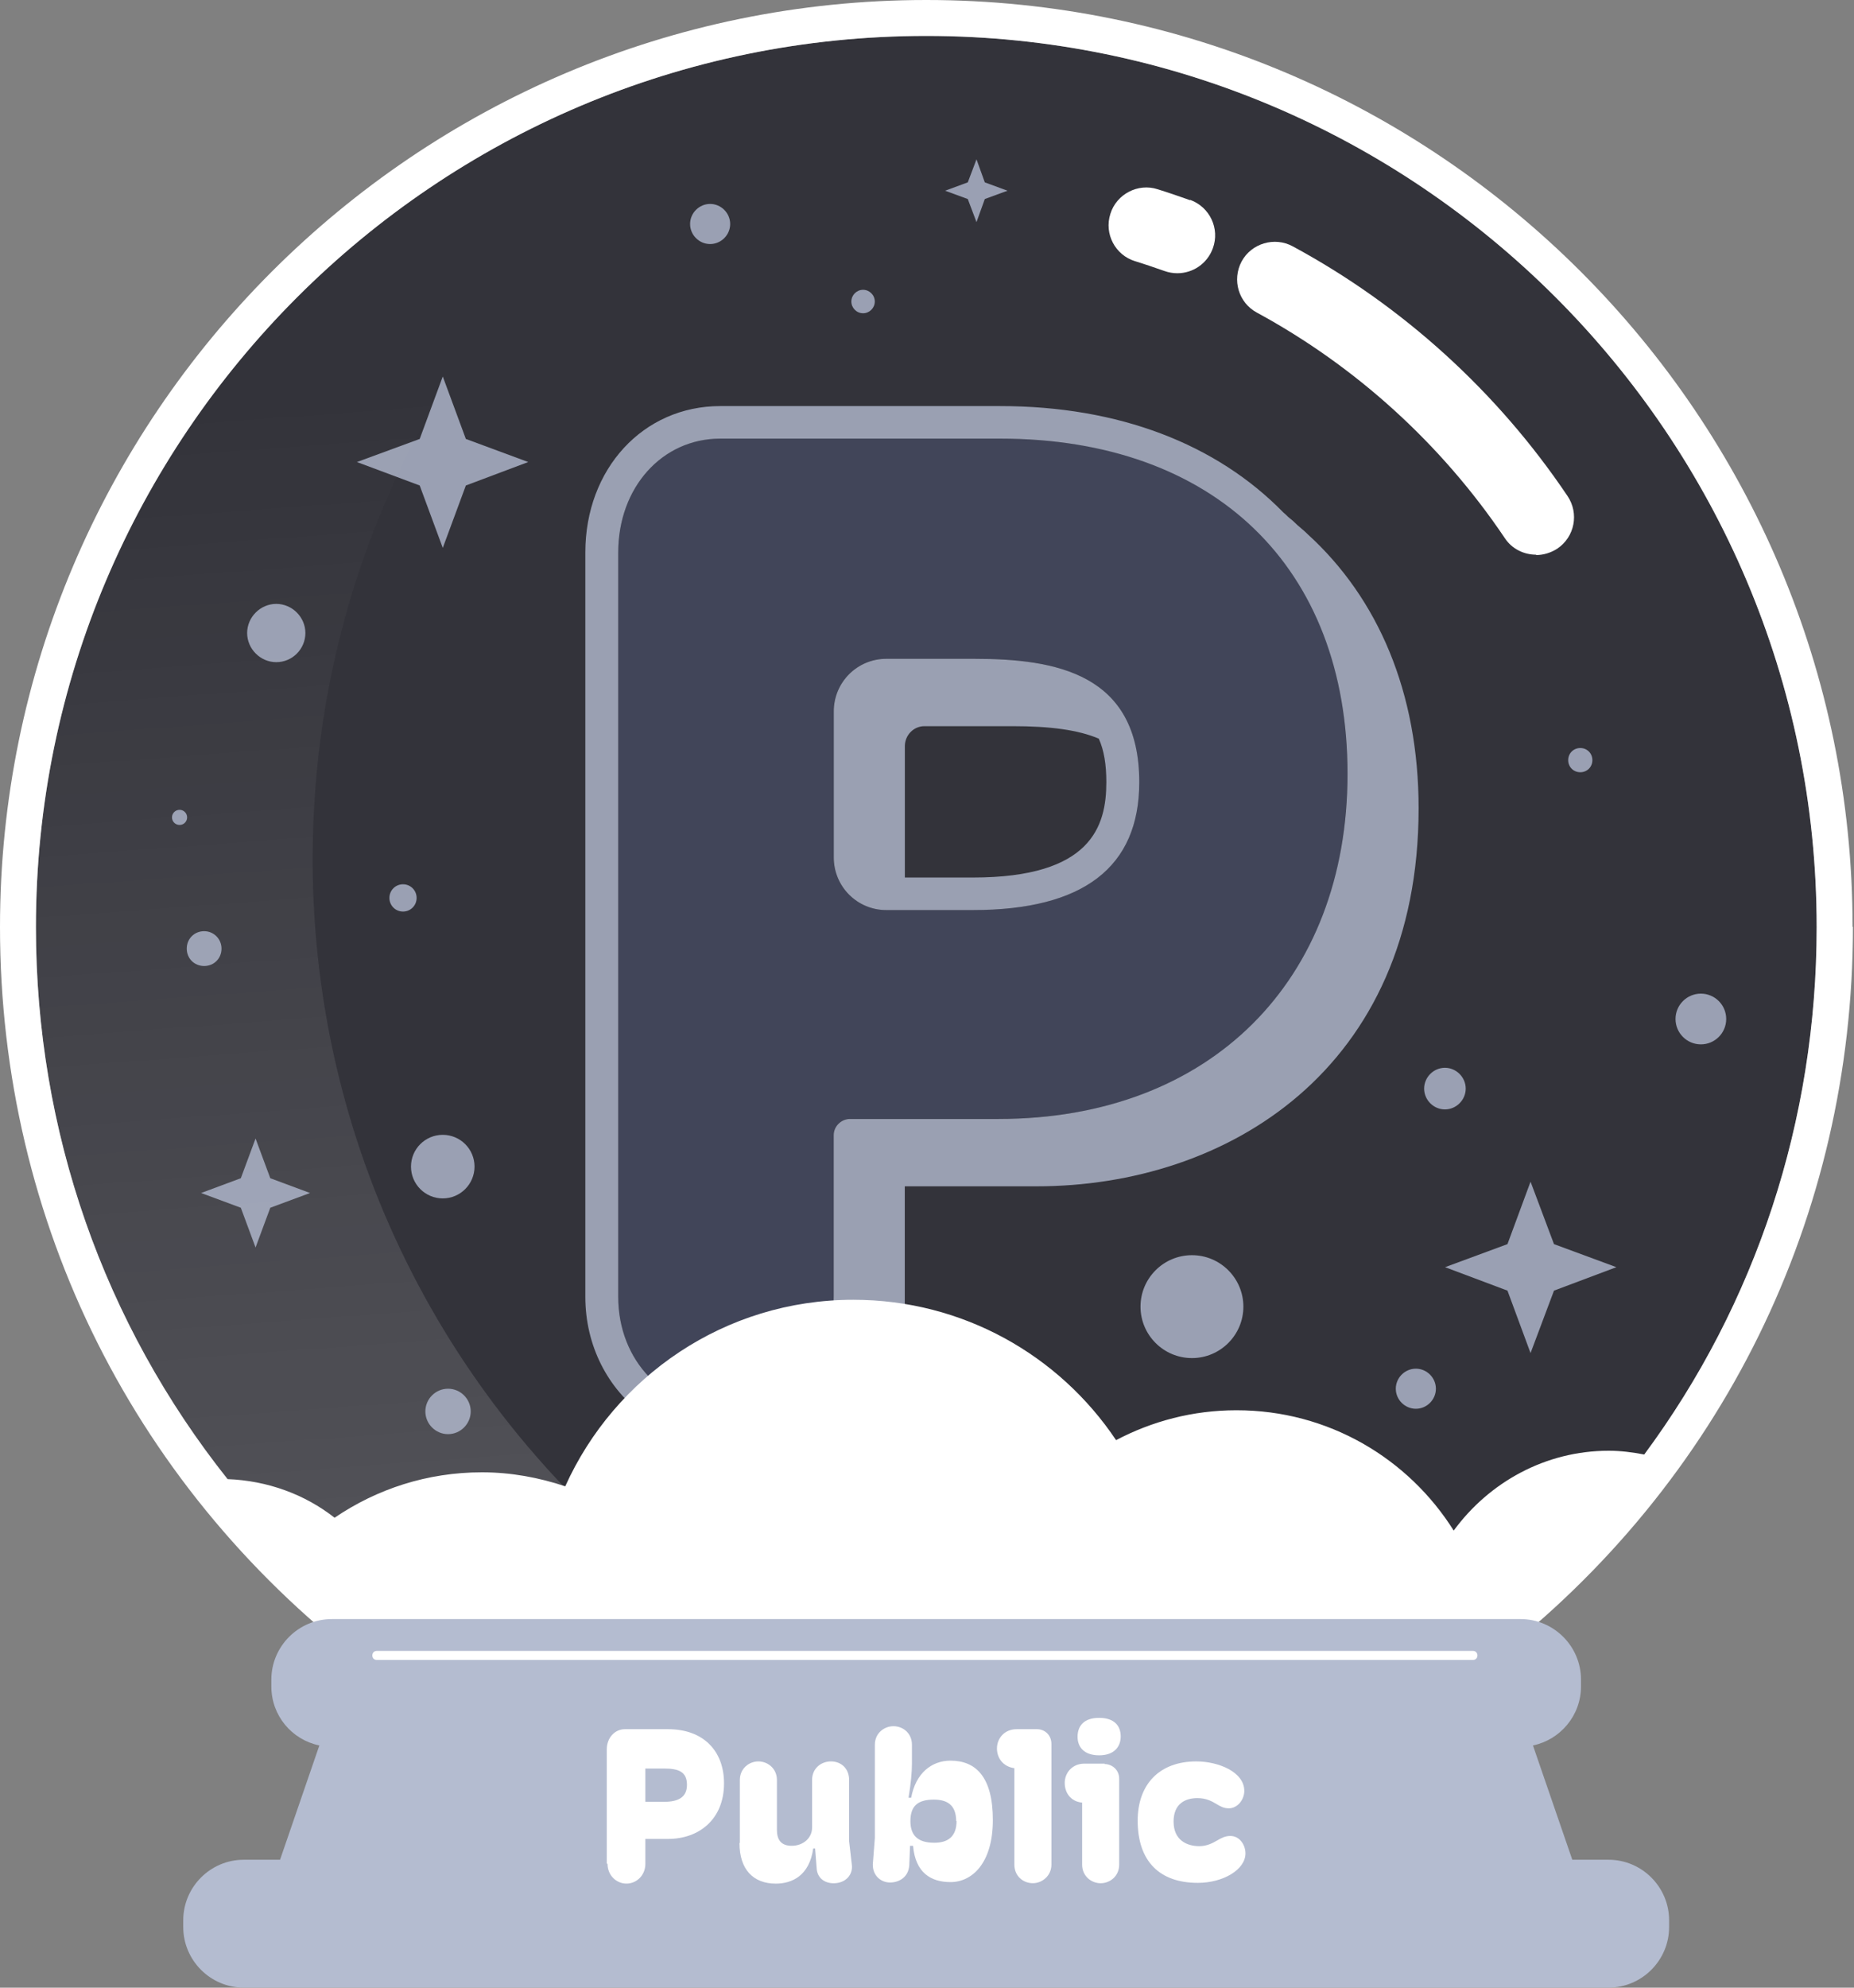 <svg width="56" height="60" viewBox="0 0 56 60" fill="none" xmlns="http://www.w3.org/2000/svg">
<rect x="0" y="0" width="56" height="60" fill="#808080" stroke="none"/>
<path d="M44.058 49.536L44.389 49.97C39.822 53.397 34.135 55.43 27.979 55.43C21.824 55.43 16.148 53.408 11.569 49.97L11.9 49.536C5.026 44.408 1.086 36.538 1.086 27.983C1.086 13.157 13.157 1.084 27.979 1.084C42.802 1.084 54.873 13.146 54.873 27.983C54.873 36.538 50.933 44.408 44.058 49.536Z" fill="#33333A"/>
<path opacity="0.15" d="M38.506 53.32C35.274 54.679 31.711 55.422 27.977 55.422C21.822 55.422 16.146 53.4 11.567 49.974C4.875 44.971 0.547 36.987 0.547 27.986C0.547 13.377 11.955 1.441 26.344 0.607C16.42 4.719 9.443 14.508 9.443 25.93C9.443 34.931 13.771 42.915 20.474 47.929C25.042 51.344 30.729 53.377 36.884 53.377C37.432 53.377 37.969 53.377 38.517 53.32H38.506Z" fill="url(#paint0_linear_3373_22676)"/>
<g opacity="0.8">
<path d="M30.206 13.238H21.755C19.997 13.238 18.672 14.712 18.672 16.676V39.144C18.672 41.074 20.065 42.524 21.927 42.524C23.788 42.524 25.181 41.074 25.181 39.144V34.266C25.181 33.992 25.41 33.775 25.672 33.775H30.16C36.567 33.775 40.7 29.686 40.7 23.358C40.7 17.03 36.681 13.238 30.206 13.238ZM29.384 27.47H26.768C25.889 27.47 25.181 26.762 25.181 25.883V21.474C25.181 20.594 25.889 19.886 26.768 19.886H29.429C31.884 19.886 34.408 20.331 34.408 23.61C34.408 26.179 32.718 27.47 29.384 27.47Z" fill="#454A60"/>
<path d="M39.491 16.119C39.4 16.027 39.297 15.947 39.194 15.856C39.103 15.764 39.012 15.684 38.909 15.604C38.863 15.559 38.806 15.502 38.761 15.467C36.751 13.411 33.804 12.258 30.207 12.258H21.756C19.427 12.258 17.68 14.154 17.68 16.678V39.145C17.68 40.63 18.365 41.921 19.438 42.709C19.438 42.72 19.45 42.72 19.45 42.72C19.53 42.812 19.633 42.892 19.735 42.983C19.827 43.075 19.929 43.154 20.021 43.246C20.786 44.057 21.871 44.559 23.081 44.559C25.456 44.559 27.329 42.64 27.329 40.185V35.81H31.315C37.059 35.81 42.849 32.281 42.849 24.399C42.849 20.904 41.627 18.06 39.491 16.119ZM30.161 33.777H25.674C25.411 33.777 25.182 33.994 25.182 34.268V39.145C25.182 41.076 23.789 42.526 21.928 42.526C20.066 42.526 18.673 41.076 18.673 39.145V16.678C18.673 14.714 19.998 13.24 21.756 13.24H30.207C36.682 13.24 40.702 17.124 40.702 23.36C40.702 29.596 36.568 33.777 30.161 33.777Z" fill="#B4BCD0"/>
<path d="M29.432 19.887H26.771C25.892 19.887 25.184 20.595 25.184 21.474V25.883C25.184 26.763 25.892 27.471 26.771 27.471H29.386C32.721 27.471 34.411 26.18 34.411 23.61C34.411 20.332 31.887 19.887 29.432 19.887ZM33.417 23.61C33.417 24.947 32.96 26.489 29.386 26.489H27.331V22.525C27.331 22.194 27.593 21.92 27.924 21.92H30.585C31.727 21.92 32.572 22.034 33.189 22.297C33.349 22.651 33.417 23.085 33.417 23.61Z" fill="#B4BCD0"/>
</g>
<path opacity="0.8" d="M13.533 41.92C13.156 41.92 12.848 42.228 12.848 42.605C12.848 42.982 13.156 43.291 13.533 43.291C13.91 43.291 14.218 42.982 14.218 42.605C14.218 42.228 13.91 41.92 13.533 41.92Z" fill="#B4BCD0"/>
<path opacity="0.8" d="M43.644 33.489C43.986 33.489 44.272 33.203 44.272 32.861C44.272 32.518 43.986 32.232 43.644 32.232C43.301 32.232 43.016 32.518 43.016 32.861C43.016 33.203 43.301 33.489 43.644 33.489Z" fill="#B4BCD0"/>
<path opacity="0.8" d="M42.766 41.315C42.434 41.315 42.16 41.589 42.16 41.92C42.16 42.251 42.434 42.525 42.766 42.525C43.097 42.525 43.371 42.251 43.371 41.92C43.371 41.589 43.097 41.315 42.766 41.315Z" fill="#B4BCD0"/>
<path opacity="0.8" d="M21.449 6.156C21.118 6.156 20.844 6.43 20.844 6.762C20.844 7.093 21.118 7.367 21.449 7.367C21.78 7.367 22.055 7.093 22.055 6.762C22.055 6.43 21.78 6.156 21.449 6.156Z" fill="#B4BCD0"/>
<path opacity="0.8" d="M51.375 29.994C50.952 29.994 50.609 30.337 50.609 30.759C50.609 31.182 50.952 31.525 51.375 31.525C51.797 31.525 52.14 31.182 52.14 30.759C52.14 30.337 51.797 29.994 51.375 29.994Z" fill="#B4BCD0"/>
<path opacity="0.8" d="M5.424 24.902C5.55 24.902 5.652 24.8 5.652 24.674C5.652 24.548 5.55 24.445 5.424 24.445C5.298 24.445 5.195 24.548 5.195 24.674C5.195 24.8 5.298 24.902 5.424 24.902Z" fill="#B4BCD0"/>
<path opacity="0.8" d="M13.373 36.175C13.903 36.175 14.333 35.745 14.333 35.215C14.333 34.685 13.903 34.256 13.373 34.256C12.844 34.256 12.414 34.685 12.414 35.215C12.414 35.745 12.844 36.175 13.373 36.175Z" fill="#B4BCD0"/>
<path opacity="0.8" d="M26.069 8.748C25.875 8.748 25.715 8.908 25.715 9.102C25.715 9.296 25.875 9.456 26.069 9.456C26.263 9.456 26.423 9.296 26.423 9.102C26.423 8.908 26.263 8.748 26.069 8.748Z" fill="#B4BCD0"/>
<path opacity="0.8" d="M36.003 37.889C35.146 37.889 34.449 38.585 34.449 39.442C34.449 40.299 35.146 40.995 36.003 40.995C36.859 40.995 37.556 40.299 37.556 39.442C37.556 38.585 36.859 37.889 36.003 37.889Z" fill="#B4BCD0"/>
<path opacity="0.8" d="M47.733 23.311C47.938 23.311 48.098 23.151 48.098 22.946C48.098 22.74 47.938 22.58 47.733 22.58C47.527 22.58 47.367 22.74 47.367 22.946C47.367 23.151 47.527 23.311 47.733 23.311Z" fill="#B4BCD0"/>
<path opacity="0.8" d="M8.344 19.988C8.835 19.988 9.224 19.588 9.224 19.108C9.224 18.628 8.824 18.229 8.344 18.229C7.865 18.229 7.465 18.628 7.465 19.108C7.465 19.588 7.865 19.988 8.344 19.988Z" fill="#B4BCD0"/>
<path opacity="0.8" d="M12.584 27.105C12.584 26.876 12.401 26.693 12.173 26.693C11.944 26.693 11.762 26.876 11.762 27.105C11.762 27.333 11.944 27.516 12.173 27.516C12.401 27.516 12.584 27.333 12.584 27.105Z" fill="#B4BCD0"/>
<path opacity="0.8" d="M6.691 28.635C6.691 28.349 6.463 28.109 6.166 28.109C5.869 28.109 5.641 28.338 5.641 28.635C5.641 28.932 5.869 29.16 6.166 29.16C6.463 29.16 6.691 28.932 6.691 28.635Z" fill="#B4BCD0"/>
<path opacity="0.8" d="M46.23 35.67L45.533 37.555L43.648 38.251L45.533 38.959L46.23 40.844L46.938 38.959L48.823 38.251L46.938 37.555L46.23 35.67Z" fill="#B4BCD0"/>
<path opacity="0.8" d="M7.719 34.367L7.274 35.566L6.074 36.012L7.274 36.457L7.719 37.657L8.164 36.457L9.364 36.012L8.164 35.566L7.719 34.367Z" fill="#B4BCD0"/>
<path opacity="0.8" d="M13.374 11.365L12.677 13.25L10.781 13.947L12.677 14.655L13.374 16.539L14.071 14.655L15.955 13.947L14.071 13.25L13.374 11.365Z" fill="#B4BCD0"/>
<path opacity="0.8" d="M29.495 4.809L29.232 5.505L28.547 5.757L29.232 6.008L29.495 6.705L29.746 6.008L30.431 5.757L29.746 5.505L29.495 4.809Z" fill="#B4BCD0"/>
<path d="M35.949 6.044C35.629 5.93 35.298 5.816 34.967 5.713C34.373 5.519 33.722 5.861 33.539 6.455C33.345 7.061 33.687 7.7 34.281 7.883C34.578 7.974 34.875 8.077 35.172 8.18C35.298 8.226 35.435 8.248 35.561 8.248C36.029 8.248 36.463 7.963 36.634 7.495C36.851 6.901 36.543 6.25 35.949 6.033V6.044Z" fill="white"/>
<path d="M46.399 16.755C46.616 16.755 46.844 16.687 47.039 16.561C47.564 16.207 47.701 15.499 47.347 14.973C45.234 11.832 42.368 9.228 39.045 7.435C38.497 7.138 37.8 7.344 37.503 7.892C37.206 8.451 37.412 9.137 37.96 9.434C40.952 11.056 43.544 13.409 45.451 16.241C45.668 16.573 46.034 16.744 46.399 16.744V16.755Z" fill="white"/>
<path d="M55.957 27.984C55.957 12.553 43.406 0 27.978 0C12.55 0 0 12.553 0 27.984C0 36.893 4.1 45.071 11.248 50.405L11.568 49.971C11.888 50.211 12.208 50.44 12.539 50.657C14.035 51.685 15.645 52.553 17.335 53.261C18.945 56.276 22.12 58.332 25.774 58.332C28.184 58.332 30.376 57.441 32.055 55.968C33.437 57.27 35.298 58.07 37.342 58.07C41.625 58.07 45.096 54.597 45.096 50.314C45.096 50.245 45.096 50.166 45.096 50.097C52.005 44.763 55.968 36.722 55.968 27.973L55.957 27.984ZM37.342 42.57C36.029 42.57 34.796 42.901 33.711 43.472C31.998 40.914 29.086 39.235 25.774 39.235C21.892 39.235 18.568 41.553 17.073 44.866C16.285 44.603 15.439 44.443 14.56 44.443C12.904 44.443 11.385 44.946 10.106 45.814C9.204 45.106 8.074 44.694 6.875 44.649C3.152 39.966 1.085 34.163 1.085 27.984C1.085 13.158 13.155 1.085 27.978 1.085C42.801 1.085 54.872 13.147 54.872 27.984C54.872 33.832 53.033 39.36 49.664 43.906C49.31 43.838 48.956 43.792 48.591 43.792C46.684 43.792 44.982 44.74 43.909 46.202C42.538 44.02 40.117 42.57 37.354 42.57H37.342Z" fill="white"/>
<path d="M48.587 56.138H47.491L46.303 52.688C47.126 52.517 47.754 51.786 47.754 50.906V50.701C47.754 49.695 46.932 48.873 45.927 48.873H10.023C9.018 48.873 8.196 49.695 8.196 50.701V50.906C8.196 51.786 8.813 52.517 9.646 52.688L8.459 56.138H7.362C6.357 56.138 5.535 56.96 5.535 57.965V58.171C5.535 59.176 6.357 59.998 7.362 59.998H48.587C49.592 59.998 50.415 59.176 50.415 58.171V57.965C50.415 56.96 49.592 56.138 48.587 56.138Z" fill="#B4BCD0"/>
<path d="M44.489 50.108H11.383C11.303 50.108 11.246 50.051 11.246 49.971C11.246 49.891 11.303 49.834 11.383 49.834H44.489C44.569 49.834 44.626 49.891 44.626 49.971C44.626 50.051 44.569 50.108 44.489 50.108Z" fill="white"/>
<path d="M18.328 56.252V52.803C18.328 52.46 18.568 52.197 18.876 52.197H20.178C21.241 52.197 21.869 52.848 21.869 53.831C21.869 54.927 21.104 55.51 20.178 55.51H19.493V56.264C19.493 56.606 19.23 56.858 18.922 56.858C18.614 56.858 18.351 56.606 18.351 56.264L18.328 56.252ZM19.482 54.39H20.053C20.487 54.39 20.75 54.253 20.75 53.876C20.75 53.477 20.487 53.385 20.064 53.385H19.493V54.402L19.482 54.39Z" fill="white"/>
<path d="M22.347 55.626V53.73C22.347 53.387 22.622 53.17 22.907 53.17C23.193 53.17 23.467 53.387 23.467 53.73V55.237C23.467 55.534 23.592 55.717 23.912 55.717C24.266 55.717 24.529 55.477 24.529 55.169V53.73C24.529 53.387 24.792 53.17 25.1 53.17C25.409 53.17 25.648 53.387 25.648 53.73V55.58L25.728 56.277C25.774 56.585 25.546 56.848 25.18 56.848C24.906 56.848 24.677 56.688 24.666 56.38L24.62 55.797H24.563C24.449 56.619 23.924 56.859 23.433 56.859C22.747 56.859 22.336 56.425 22.336 55.637L22.347 55.626Z" fill="white"/>
<path d="M26.368 56.219L26.425 55.477V52.667C26.425 52.313 26.711 52.107 26.985 52.107C27.282 52.107 27.545 52.324 27.545 52.667V53.238C27.545 53.501 27.511 53.855 27.442 54.266H27.522C27.659 53.524 28.139 53.147 28.71 53.147C29.475 53.147 29.989 53.638 29.989 54.94C29.989 56.242 29.361 56.813 28.71 56.813C28.116 56.813 27.648 56.528 27.579 55.717H27.488L27.465 56.299C27.442 56.676 27.145 56.825 26.882 56.825C26.597 56.825 26.323 56.596 26.368 56.208V56.219ZM28.881 54.974C28.881 54.483 28.607 54.323 28.207 54.323C27.705 54.323 27.499 54.529 27.499 54.974C27.499 55.397 27.716 55.625 28.219 55.625C28.618 55.625 28.893 55.454 28.893 54.963L28.881 54.974Z" fill="white"/>
<path d="M31.324 52.197C31.552 52.197 31.758 52.369 31.758 52.643V56.286C31.758 56.618 31.484 56.846 31.198 56.846C30.901 56.846 30.639 56.629 30.639 56.286V53.374C30.296 53.328 30.113 53.065 30.113 52.78C30.113 52.471 30.342 52.197 30.707 52.197H31.324Z" fill="white"/>
<path d="M33.359 53.249C33.588 53.249 33.805 53.42 33.805 53.694V56.287C33.805 56.63 33.531 56.847 33.245 56.847C32.96 56.847 32.686 56.63 32.686 56.287V54.414C32.331 54.38 32.16 54.106 32.16 53.82C32.16 53.512 32.389 53.237 32.754 53.237H33.371L33.359 53.249ZM32.548 52.427C32.548 52.095 32.743 51.855 33.2 51.855C33.656 51.855 33.851 52.095 33.851 52.415C33.851 52.735 33.645 52.986 33.2 52.986C32.754 52.986 32.548 52.746 32.548 52.427Z" fill="white"/>
<path d="M34.363 54.963C34.363 53.855 35.026 53.17 36.134 53.17C36.808 53.17 37.584 53.49 37.584 54.061C37.584 54.324 37.379 54.586 37.116 54.586C36.968 54.586 36.865 54.529 36.751 54.461C36.602 54.369 36.431 54.278 36.168 54.278C35.825 54.278 35.448 54.426 35.448 54.986C35.448 55.546 35.848 55.728 36.225 55.728C36.453 55.728 36.625 55.637 36.762 55.557C36.899 55.477 37.013 55.42 37.162 55.42C37.447 55.42 37.619 55.694 37.619 55.946C37.619 56.437 36.945 56.836 36.179 56.836C35.037 56.836 34.363 56.197 34.363 54.952V54.963Z" fill="white"/>
<defs>
<linearGradient id="paint0_linear_3373_22676" x1="19.892" y1="46.078" x2="17.31" y2="11.493" gradientUnits="userSpaceOnUse">
<stop stop-color="white"/>
<stop offset="1" stop-color="white" stop-opacity="0"/>
</linearGradient>
</defs>
</svg>

